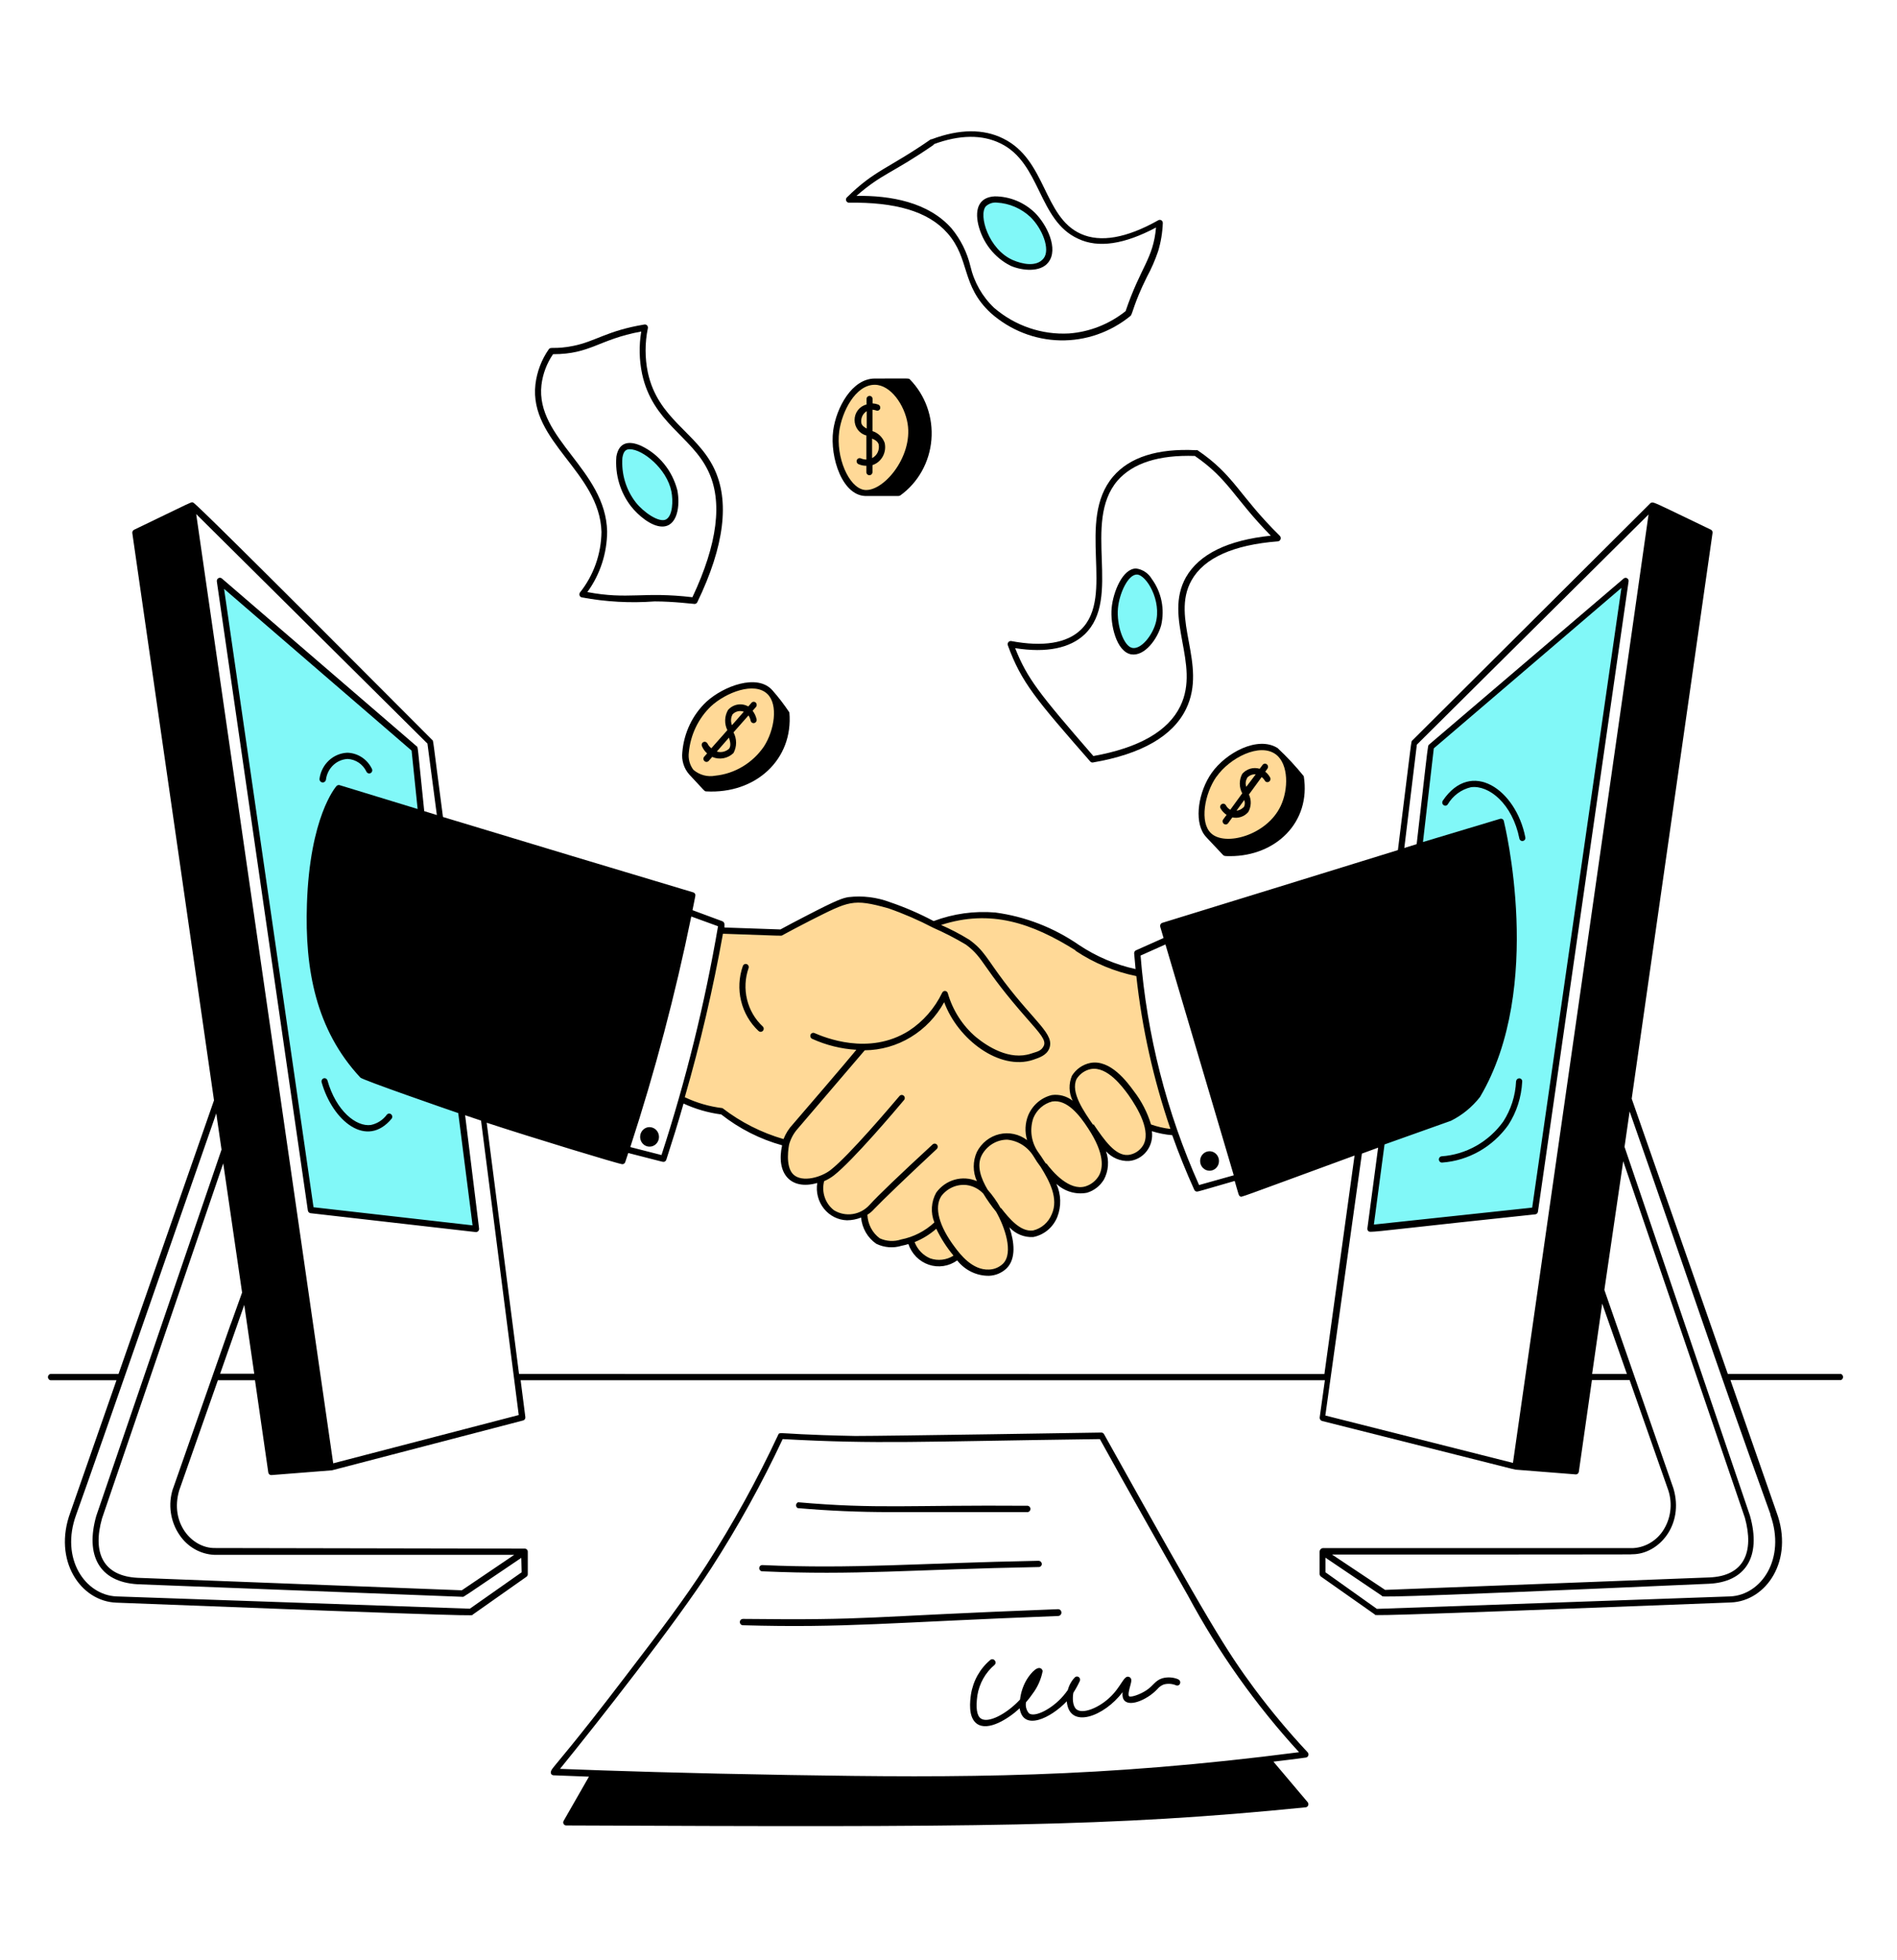 <svg width="153" height="158" viewBox="0 0 153 158" fill="none" xmlns="http://www.w3.org/2000/svg">
<path d="M110.527 99.041L123.797 97.612L131.108 46.799L115.414 60.231C110.801 97.306 111.759 89.77 110.527 99.041Z" fill="#81F8F8"/>
<path d="M38.396 99.08L25.073 97.558L17.754 46.831L33.433 60.364C37.826 94.575 36.754 86.324 38.396 99.08Z" fill="#81F8F8"/>
<path d="M50.366 36.076C51.27 35.503 53.93 37.285 54.386 39.578C54.553 40.362 54.523 41.721 53.831 42.097C53.14 42.474 51.741 41.493 51.095 40.661C49.872 39.114 49.568 36.587 50.366 36.076Z" fill="#81F8F8"/>
<path d="M79.314 16.459C79.968 15.674 82.073 16.145 83.281 17.323C84.277 18.288 85.06 20.11 84.361 20.989C83.791 21.719 82.423 21.562 81.587 21.193C79.611 20.329 78.554 17.393 79.314 16.459Z" fill="#81F8F8"/>
<path d="M91.284 52.506C92.136 52.648 93.116 51.447 93.42 50.332C93.944 48.417 92.66 46.077 91.649 46.077C90.798 46.077 90.046 47.734 89.924 49.037C89.802 50.34 90.312 52.349 91.284 52.506Z" fill="#81F8F8"/>
<path d="M70.559 30.77C72.026 30.77 73.196 32.591 73.447 34.098C73.895 36.901 71.365 40.009 69.647 39.719C68.218 39.475 67.177 36.877 67.458 34.75C67.678 33.046 68.879 30.746 70.559 30.77Z" fill="#FFD997"/>
<path d="M55.754 62.201C54.759 61.102 55.564 58.276 57.183 56.753C58.513 55.521 60.945 54.657 62.078 55.78C63.21 56.902 62.67 59.014 61.819 60.325C60.36 62.586 56.871 63.441 55.754 62.201Z" fill="#FFD997"/>
<path d="M97.501 67.366C96.467 66.377 96.87 63.952 97.911 62.468C99.112 60.765 101.673 59.563 103.057 60.631C104.212 61.526 104.174 63.7 103.497 65.106C102.335 67.523 98.8 68.599 97.501 67.366Z" fill="#FFD997"/>
<path d="M58.11 74.95C57.35 79.29 56.264 84.087 55.07 88.609C56.106 89.144 57.225 89.486 58.376 89.621C59.871 90.798 61.579 91.652 63.4 92.133C63.164 92.541 63.069 93.019 63.129 93.49C63.189 93.96 63.401 94.397 63.73 94.728C64.059 95.059 64.487 95.266 64.944 95.315C65.402 95.364 65.862 95.252 66.25 94.998C66.113 95.471 66.116 95.975 66.261 96.446C66.405 96.916 66.683 97.331 67.058 97.636C67.434 97.941 67.89 98.122 68.366 98.156C68.843 98.189 69.319 98.074 69.731 97.824C69.715 98.283 69.823 98.737 70.042 99.135C70.261 99.534 70.584 99.863 70.972 100.084C71.362 100.305 71.802 100.411 72.246 100.389C72.689 100.367 73.118 100.218 73.485 99.96C73.584 100.358 73.778 100.725 74.051 101.026C74.323 101.326 74.665 101.551 75.043 101.68C75.422 101.808 75.826 101.836 76.218 101.76C76.61 101.684 76.977 101.508 77.285 101.247C78.456 102.534 79.968 102.872 80.743 102.299C81.518 101.726 81.503 100.47 81.503 100.101C81.51 99.506 81.391 98.916 81.153 98.374C81.436 98.762 81.82 99.058 82.261 99.228C82.701 99.398 83.179 99.434 83.639 99.332C85.052 98.947 85.987 96.796 84.976 94.975C85.858 95.862 87.446 96.199 88.381 95.501C88.807 95.123 89.102 94.612 89.22 94.044C89.338 93.477 89.273 92.886 89.035 92.361C89.409 92.837 89.945 93.148 90.534 93.231C91.122 93.314 91.719 93.163 92.204 92.808C92.426 92.548 92.588 92.239 92.677 91.904C92.767 91.57 92.782 91.218 92.721 90.877C93.404 91.068 94.104 91.183 94.811 91.222C93.284 87.099 92.287 82.787 91.847 78.396C86.96 77.14 86.162 75.483 82.833 74.376C81.639 73.922 80.374 73.696 79.102 73.709C77.827 73.743 76.571 74.028 75.4 74.549C74.06 73.858 72.67 73.276 71.243 72.806C70.533 72.528 69.774 72.411 69.016 72.461C68.342 72.572 67.689 72.789 67.078 73.105C65.635 73.665 64.243 74.358 62.921 75.177L58.11 74.95Z" fill="#FFD997"/>
<path d="M52.395 90.869C52.208 90.868 52.028 90.938 51.888 91.065C51.747 91.192 51.657 91.369 51.635 91.56C51.616 91.716 51.642 91.874 51.711 92.014C51.779 92.154 51.887 92.269 52.019 92.346C52.152 92.422 52.304 92.455 52.455 92.442C52.607 92.428 52.751 92.368 52.868 92.269C52.986 92.17 53.073 92.037 53.117 91.886C53.16 91.736 53.16 91.576 53.114 91.426C53.069 91.276 52.982 91.144 52.863 91.046C52.744 90.948 52.6 90.889 52.448 90.877L52.395 90.869Z" fill="black"/>
<path d="M97.554 94.386C97.705 94.386 97.852 94.34 97.977 94.254C98.102 94.168 98.199 94.045 98.257 93.902C98.314 93.758 98.329 93.6 98.3 93.448C98.27 93.296 98.198 93.156 98.092 93.046C97.986 92.936 97.85 92.862 97.703 92.831C97.555 92.801 97.403 92.817 97.264 92.876C97.125 92.935 97.006 93.036 96.922 93.165C96.839 93.294 96.794 93.446 96.794 93.601C96.794 93.809 96.874 94.009 97.017 94.156C97.16 94.303 97.353 94.386 97.554 94.386Z" fill="black"/>
<path d="M48.511 42.882C48.488 44.666 47.877 46.388 46.779 47.765C46.753 47.799 46.737 47.84 46.731 47.883C46.725 47.926 46.73 47.969 46.745 48.01C46.761 48.05 46.786 48.085 46.818 48.113C46.851 48.14 46.889 48.158 46.931 48.165C48.866 48.525 50.837 48.633 52.798 48.487C54.318 48.487 55.906 48.691 56.02 48.691C56.066 48.691 56.111 48.677 56.15 48.652C56.188 48.627 56.22 48.592 56.241 48.55C58.429 44.021 58.878 40.37 57.571 37.717C56.15 34.82 53.064 33.792 52.251 30.032C52.008 28.857 52.008 27.643 52.251 26.468C52.26 26.428 52.259 26.386 52.249 26.346C52.239 26.307 52.22 26.27 52.193 26.24C52.166 26.209 52.132 26.187 52.094 26.173C52.057 26.159 52.017 26.156 51.977 26.162C48.937 26.664 48.04 27.528 46.224 27.889C44.704 28.187 44.43 27.928 44.263 28.156C43.678 28.991 43.307 29.966 43.184 30.99C42.66 35.613 48.367 38.055 48.511 42.882ZM43.67 31.037C43.779 30.143 44.1 29.29 44.605 28.556C47.645 28.556 48.276 27.363 51.719 26.727C51.529 27.859 51.552 29.019 51.787 30.142C52.631 34.067 55.77 35.158 57.107 37.945C58.316 40.417 57.867 43.864 55.846 48.15C51.833 47.679 50.708 48.362 47.371 47.734C48.398 46.326 48.958 44.614 48.968 42.851C48.853 37.866 43.184 35.37 43.67 31.037Z" fill="black"/>
<path d="M68.454 16.341C72.17 16.287 74.846 17.017 76.403 18.783C78.258 20.871 77.49 22.998 79.907 25.235C81.468 26.618 83.446 27.398 85.502 27.441C87.558 27.484 89.564 26.787 91.178 25.471C91.345 25.337 91.429 24.482 92.5 22.331C92.86 21.669 93.162 20.975 93.405 20.259C93.629 19.521 93.757 18.755 93.785 17.982C93.786 17.938 93.775 17.895 93.755 17.856C93.735 17.818 93.705 17.785 93.669 17.762C93.633 17.739 93.592 17.727 93.549 17.725C93.507 17.724 93.465 17.734 93.427 17.754C90.859 19.199 88.761 19.568 87.173 18.853C84.133 17.488 84.399 12.88 80.91 11.168C79.337 10.383 77.391 10.383 75.134 11.231H75.073C71.6 13.641 70.567 13.68 68.279 15.941C68.253 15.977 68.237 16.019 68.232 16.064C68.228 16.108 68.235 16.154 68.252 16.194C68.27 16.235 68.298 16.27 68.334 16.296C68.369 16.322 68.411 16.338 68.454 16.341ZM75.294 11.631C77.414 10.846 79.223 10.846 80.675 11.553C83.958 13.123 83.715 17.778 86.952 19.246C88.594 20.031 90.707 19.686 93.237 18.343C93.01 20.887 92.006 21.483 90.783 25.086C89.466 26.135 87.881 26.76 86.223 26.884C84.032 27.006 81.878 26.271 80.188 24.827C79.235 23.929 78.565 22.756 78.266 21.46C77.996 20.336 77.475 19.293 76.746 18.414C74.876 16.294 71.828 15.753 69.077 15.792C71.159 13.971 71.95 13.994 75.324 11.663L75.294 11.631Z" fill="black"/>
<path d="M89.779 38.416C86.739 41.987 89.985 48.071 87.173 50.772C86.048 51.855 84.133 52.169 81.556 51.682C81.514 51.676 81.471 51.681 81.431 51.697C81.391 51.713 81.356 51.739 81.329 51.772C81.301 51.806 81.282 51.847 81.275 51.89C81.266 51.933 81.269 51.978 81.283 52.02C82.385 55.034 83.563 56.392 87.933 61.393C87.96 61.424 87.994 61.448 88.033 61.462C88.071 61.476 88.113 61.479 88.153 61.471C92.075 60.796 94.598 59.344 95.662 57.154C97.41 53.543 94.37 49.869 96.103 46.784C97.113 44.986 99.462 43.926 103.072 43.644C103.119 43.639 103.163 43.62 103.2 43.59C103.238 43.56 103.266 43.519 103.282 43.473C103.297 43.427 103.3 43.378 103.29 43.33C103.28 43.283 103.257 43.239 103.224 43.204C99.895 39.923 99.576 38.329 96.581 36.296C96.539 36.285 96.495 36.285 96.452 36.296C93.359 36.139 91.109 36.861 89.779 38.416ZM96.369 36.759C99.105 38.643 99.492 40.119 102.494 43.188C99.021 43.55 96.726 44.672 95.654 46.533C93.8 49.83 96.855 53.519 95.198 56.926C94.225 58.944 91.862 60.294 88.183 60.953C83.791 55.89 82.863 54.728 81.875 52.255C84.421 52.656 86.306 52.255 87.484 51.141C90.524 48.22 87.241 42.137 90.129 38.753C91.368 37.332 93.465 36.665 96.369 36.759Z" fill="black"/>
<path d="M53.414 42.451C54.645 42.451 54.873 40.755 54.63 39.523C54.428 38.741 54.062 38.015 53.558 37.396C53.053 36.777 52.423 36.281 51.711 35.943C50.678 35.48 49.902 35.684 49.712 36.814C49.596 38.259 50.02 39.695 50.898 40.826C51.453 41.532 52.517 42.451 53.414 42.451ZM50.199 36.901C50.29 36.335 50.51 36.218 50.792 36.218C51.833 36.218 53.786 37.788 54.151 39.625C54.295 40.355 54.265 41.579 53.718 41.877C53.17 42.176 51.901 41.297 51.278 40.504C50.488 39.488 50.102 38.2 50.199 36.901Z" fill="black"/>
<path d="M81.51 21.428C82.43 21.829 83.919 21.978 84.55 21.154C85.401 20.078 84.436 18.1 83.448 17.134C82.573 16.299 81.425 15.834 80.234 15.831C78.972 15.894 78.615 16.82 78.896 18.084C79.067 18.806 79.389 19.48 79.841 20.058C80.293 20.636 80.863 21.104 81.51 21.428ZM79.511 16.632C79.632 16.522 79.773 16.439 79.926 16.387C80.079 16.336 80.241 16.318 80.401 16.334C81.408 16.39 82.366 16.803 83.114 17.503C84.056 18.422 84.74 20.11 84.17 20.832C83.6 21.554 82.422 21.287 81.685 20.965C79.732 20.11 78.903 17.346 79.511 16.632Z" fill="black"/>
<path d="M91.246 52.758C92.318 52.922 93.351 51.525 93.655 50.403C93.802 49.762 93.81 49.095 93.679 48.45C93.547 47.806 93.28 47.199 92.895 46.674C92.759 46.444 92.574 46.249 92.354 46.103C92.134 45.958 91.885 45.865 91.626 45.834C90.547 45.834 89.779 47.718 89.658 49.021C89.536 50.324 90.03 52.553 91.246 52.758ZM90.167 49.044C90.281 47.812 90.988 46.321 91.687 46.321C92.447 46.321 93.724 48.432 93.207 50.246C92.926 51.242 92.044 52.357 91.337 52.239C90.63 52.122 90.045 50.403 90.167 49.044Z" fill="black"/>
<path d="M73.394 30.597C73.287 30.479 73.394 30.518 70.559 30.518C68.712 30.518 67.45 32.873 67.2 34.71C66.911 36.877 67.96 40.111 69.958 39.986H72.474C72.525 39.983 72.575 39.967 72.618 39.938C73.328 39.426 73.92 38.759 74.352 37.984C74.785 37.209 75.047 36.346 75.121 35.455C75.195 34.564 75.079 33.667 74.78 32.828C74.482 31.988 74.008 31.227 73.394 30.597ZM67.686 34.781C67.899 33.211 68.986 31.021 70.551 31.021C71.836 31.021 72.96 32.654 73.204 34.161C73.644 36.885 71.159 39.75 69.67 39.491C68.431 39.255 67.412 36.853 67.686 34.781Z" fill="black"/>
<path d="M63.666 57.436C63.25 56.81 62.793 56.215 62.298 55.654C61.089 54.281 58.368 55.309 56.978 56.573C55.855 57.629 55.16 59.084 55.032 60.647C54.995 60.969 55.025 61.295 55.121 61.604C55.217 61.913 55.376 62.197 55.587 62.437L56.704 63.638C56.864 63.803 56.879 63.795 56.947 63.803C60.945 64.03 64 61.228 63.666 57.436ZM55.556 60.67C55.688 59.243 56.324 57.916 57.342 56.942C58.536 55.835 60.854 54.924 61.902 55.96C62.784 56.824 62.457 58.881 61.614 60.184C61.16 60.844 60.575 61.396 59.897 61.802C59.219 62.209 58.464 62.46 57.684 62.539C57.376 62.597 57.059 62.585 56.756 62.504C56.453 62.422 56.171 62.273 55.929 62.068C55.779 61.873 55.669 61.648 55.605 61.408C55.541 61.168 55.524 60.917 55.556 60.67Z" fill="black"/>
<path d="M105.154 62.578C104.503 61.771 103.797 61.013 103.041 60.309C101.445 59.304 98.869 60.686 97.721 62.319C96.688 63.787 96.277 66.11 97.129 67.296C97.235 67.445 97.25 67.453 98.648 68.936C98.732 69.023 98.831 69.023 99.226 69.023C102.874 69.023 105.747 66.314 105.154 62.578ZM98.117 62.617C99.18 61.102 101.62 59.838 102.92 60.835C103.938 61.62 103.93 63.653 103.284 64.996C102.16 67.351 98.808 68.253 97.676 67.178C96.741 66.314 97.144 63.999 98.109 62.617H98.117Z" fill="black"/>
<path d="M69.875 35.111V37.05C69.724 37.048 69.574 37.016 69.434 36.956C69.374 36.929 69.306 36.928 69.245 36.953C69.183 36.978 69.134 37.027 69.108 37.089C69.095 37.119 69.088 37.152 69.088 37.185C69.088 37.218 69.094 37.251 69.106 37.282C69.118 37.312 69.136 37.34 69.158 37.364C69.181 37.387 69.207 37.406 69.237 37.419C69.438 37.509 69.656 37.554 69.875 37.552V38.054C69.874 38.088 69.88 38.122 69.891 38.153C69.903 38.184 69.921 38.213 69.944 38.237C69.966 38.261 69.993 38.281 70.023 38.294C70.053 38.307 70.086 38.313 70.118 38.313C70.184 38.314 70.246 38.287 70.293 38.24C70.34 38.194 70.367 38.13 70.369 38.062V37.497C70.722 37.381 71.019 37.131 71.201 36.797C71.383 36.464 71.436 36.072 71.35 35.7C71.267 35.476 71.135 35.274 70.965 35.111C70.795 34.948 70.591 34.827 70.369 34.758V33.031C70.47 33.038 70.57 33.06 70.666 33.093C70.695 33.106 70.728 33.112 70.76 33.112C70.792 33.112 70.824 33.105 70.854 33.092C70.884 33.079 70.91 33.059 70.933 33.035C70.955 33.011 70.973 32.983 70.985 32.952C71.006 32.889 71.003 32.821 70.978 32.76C70.953 32.699 70.906 32.65 70.848 32.622C70.697 32.565 70.538 32.531 70.377 32.52V32.167C70.377 32.1 70.351 32.036 70.305 31.989C70.26 31.942 70.198 31.916 70.134 31.916C70.004 31.916 69.89 32.026 69.89 32.167V32.614C69.616 32.678 69.371 32.837 69.195 33.064C69.02 33.29 68.924 33.572 68.924 33.863C68.924 34.153 69.02 34.435 69.195 34.662C69.371 34.888 69.616 35.047 69.89 35.111H69.875ZM70.871 35.841C70.91 36.058 70.88 36.282 70.784 36.48C70.688 36.677 70.531 36.836 70.339 36.932V35.362C70.612 35.472 70.818 35.621 70.871 35.841ZM69.906 33.148V34.553C69.685 34.436 69.518 34.31 69.472 34.114C69.44 33.926 69.464 33.733 69.541 33.56C69.619 33.388 69.746 33.244 69.906 33.148Z" fill="black"/>
<path d="M57.031 60.741L56.811 60.992C56.786 61.015 56.767 61.043 56.753 61.074C56.74 61.105 56.733 61.139 56.733 61.173C56.733 61.207 56.74 61.24 56.753 61.272C56.767 61.303 56.786 61.331 56.811 61.353C56.856 61.4 56.918 61.426 56.982 61.426C57.046 61.426 57.107 61.4 57.153 61.353L57.442 61.024C57.727 61.149 58.041 61.186 58.346 61.13C58.651 61.075 58.933 60.928 59.159 60.71C59.296 60.455 59.368 60.169 59.368 59.877C59.368 59.586 59.296 59.3 59.159 59.045L60.368 57.679C60.451 57.808 60.511 57.952 60.542 58.103C60.55 58.136 60.563 58.167 60.582 58.194C60.601 58.221 60.624 58.245 60.652 58.262C60.68 58.28 60.711 58.291 60.743 58.297C60.775 58.302 60.807 58.3 60.839 58.292C60.902 58.275 60.956 58.234 60.99 58.177C61.024 58.12 61.035 58.051 61.021 57.986C60.964 57.737 60.855 57.504 60.702 57.303L60.96 57.012C61.006 56.964 61.031 56.899 61.031 56.832C61.031 56.764 61.006 56.7 60.96 56.651C60.915 56.605 60.853 56.579 60.789 56.579C60.725 56.579 60.664 56.605 60.618 56.651L60.352 56.957C60.089 56.808 59.784 56.755 59.488 56.806C59.191 56.857 58.92 57.01 58.718 57.24C58.576 57.484 58.497 57.761 58.488 58.045C58.478 58.33 58.539 58.612 58.665 58.865L57.373 60.325C57.239 60.221 57.13 60.087 57.054 59.932C57.021 59.875 56.968 59.833 56.906 59.814C56.844 59.795 56.778 59.801 56.72 59.83C56.663 59.864 56.621 59.918 56.603 59.983C56.584 60.047 56.591 60.116 56.621 60.176C56.717 60.392 56.857 60.585 57.031 60.741ZM58.794 60.372C58.661 60.489 58.502 60.569 58.331 60.608C58.16 60.646 57.982 60.641 57.814 60.592L58.794 59.469C58.916 59.838 58.962 60.168 58.794 60.372ZM59.068 57.609C59.182 57.481 59.331 57.392 59.494 57.351C59.658 57.31 59.83 57.321 59.988 57.381L59.038 58.465C58.98 58.328 58.954 58.181 58.961 58.032C58.967 57.884 59.007 57.739 59.076 57.609H59.068Z" fill="black"/>
<path d="M102.046 62.217L102.22 61.974C102.26 61.92 102.277 61.853 102.268 61.787C102.26 61.721 102.226 61.661 102.175 61.62C102.123 61.58 102.058 61.562 101.994 61.571C101.93 61.58 101.872 61.614 101.833 61.667L101.597 61.981C101.349 61.905 101.086 61.903 100.837 61.975C100.588 62.048 100.364 62.191 100.191 62.39C100.062 62.63 99.994 62.9 99.994 63.175C99.994 63.449 100.062 63.719 100.191 63.96L99.226 65.286C99.075 65.201 98.951 65.073 98.869 64.917C98.852 64.889 98.831 64.864 98.805 64.844C98.779 64.825 98.75 64.81 98.719 64.802C98.688 64.794 98.656 64.793 98.624 64.798C98.592 64.803 98.562 64.814 98.534 64.831C98.506 64.847 98.481 64.869 98.462 64.895C98.442 64.922 98.427 64.952 98.419 64.984C98.41 65.016 98.408 65.05 98.412 65.083C98.416 65.116 98.427 65.148 98.443 65.176C98.562 65.387 98.729 65.565 98.93 65.695L98.633 66.095C98.606 66.149 98.599 66.211 98.613 66.271C98.626 66.33 98.659 66.383 98.706 66.419C98.754 66.456 98.812 66.474 98.871 66.471C98.93 66.467 98.985 66.443 99.028 66.401L99.393 65.899C99.625 65.951 99.866 65.938 100.092 65.862C100.318 65.787 100.52 65.65 100.678 65.467C100.798 65.254 100.866 65.014 100.876 64.767C100.885 64.521 100.835 64.276 100.731 64.054L101.757 62.649C101.86 62.728 101.948 62.826 102.015 62.939C102.031 62.968 102.053 62.992 102.079 63.012C102.105 63.032 102.135 63.046 102.166 63.053C102.197 63.06 102.23 63.061 102.261 63.055C102.293 63.049 102.323 63.036 102.35 63.018C102.377 63.001 102.401 62.978 102.42 62.952C102.439 62.925 102.453 62.895 102.461 62.863C102.469 62.831 102.47 62.797 102.465 62.765C102.461 62.732 102.45 62.7 102.433 62.672C102.337 62.494 102.204 62.339 102.046 62.217ZM100.571 62.719C100.66 62.619 100.77 62.541 100.892 62.49C101.015 62.44 101.147 62.419 101.278 62.429L100.518 63.434C100.475 63.317 100.459 63.191 100.472 63.067C100.485 62.943 100.527 62.824 100.594 62.719H100.571ZM100.298 65.074C100.149 65.239 99.945 65.34 99.728 65.357L100.351 64.501C100.39 64.6 100.406 64.707 100.396 64.814C100.387 64.921 100.353 65.023 100.298 65.114V65.074Z" fill="black"/>
<path d="M102.707 142.028C103.581 141.926 104.447 141.816 105.321 141.698C105.366 141.692 105.409 141.674 105.444 141.644C105.479 141.615 105.505 141.576 105.52 141.532C105.535 141.488 105.538 141.441 105.529 141.395C105.519 141.35 105.497 141.308 105.466 141.274C103.954 139.659 102.531 137.958 101.202 136.18C98.884 133.04 97.668 131.093 89.042 115.62C89.02 115.582 88.989 115.551 88.952 115.529C88.914 115.507 88.872 115.495 88.829 115.495C88.829 115.495 71.79 115.77 68.978 115.77C64.851 115.691 63.521 115.55 63.058 115.542C62.807 115.542 62.807 115.581 62.761 115.683C61.065 119.314 59.13 122.821 56.97 126.179C55.07 129.107 53.413 131.273 50.404 135.206C46.33 140.544 44.962 142.051 44.559 142.585C44.286 142.946 44.483 143.119 44.643 143.127L47.501 143.237L45.464 146.793C45.44 146.83 45.427 146.873 45.425 146.918C45.424 146.963 45.434 147.007 45.455 147.046C45.477 147.085 45.508 147.117 45.545 147.138C45.583 147.16 45.626 147.171 45.669 147.17C78.889 147.311 89.513 147.295 105.306 145.709C105.351 145.705 105.393 145.688 105.429 145.66C105.465 145.632 105.493 145.595 105.509 145.552C105.526 145.509 105.531 145.462 105.523 145.416C105.515 145.371 105.495 145.328 105.466 145.293L102.707 142.028ZM57.373 126.414C59.519 123.09 61.441 119.617 63.126 116.021C70.848 116.445 74.017 116.217 88.708 116.021C90.988 120.142 93.389 124.389 95.806 128.628C98.268 133.214 101.282 137.46 104.774 141.266C88.761 143.339 77.635 143.339 63.643 143.103C55.526 142.97 49.203 142.766 45.167 142.609C48.253 138.809 54.462 130.92 57.373 126.414Z" fill="black"/>
<path d="M64.335 121.586C66.88 121.806 69.328 121.908 71.782 121.908H82.901C82.959 121.898 83.012 121.866 83.05 121.82C83.088 121.773 83.109 121.714 83.109 121.653C83.109 121.592 83.088 121.533 83.05 121.487C83.012 121.44 82.959 121.409 82.901 121.398C73.264 121.327 70.741 121.673 64.373 121.115C64.327 121.132 64.287 121.162 64.257 121.201C64.228 121.241 64.21 121.288 64.206 121.338C64.202 121.388 64.212 121.438 64.235 121.482C64.257 121.526 64.292 121.562 64.335 121.586Z" fill="black"/>
<path d="M61.454 126.681C69.054 127.019 73.462 126.532 83.791 126.336C83.823 126.335 83.854 126.327 83.883 126.314C83.912 126.3 83.939 126.281 83.96 126.257C83.982 126.233 83.999 126.204 84.011 126.173C84.022 126.142 84.027 126.11 84.026 126.077C84.019 126.012 83.99 125.952 83.944 125.907C83.898 125.863 83.838 125.837 83.775 125.833C73.941 126.022 68.857 126.508 61.477 126.179C61.413 126.179 61.351 126.205 61.305 126.252C61.26 126.299 61.234 126.363 61.234 126.43C61.234 126.496 61.26 126.56 61.305 126.607C61.351 126.655 61.413 126.681 61.477 126.681H61.454Z" fill="black"/>
<path d="M85.333 129.735C69.274 130.347 70.528 130.637 59.919 130.52C59.855 130.52 59.793 130.545 59.747 130.59C59.7 130.635 59.672 130.697 59.668 130.763C59.668 130.831 59.693 130.897 59.738 130.946C59.783 130.996 59.845 131.026 59.911 131.03C68.112 131.265 71.79 130.802 85.348 130.284C85.419 130.282 85.486 130.251 85.534 130.198C85.583 130.145 85.609 130.075 85.607 130.002C85.605 129.929 85.575 129.86 85.523 129.81C85.472 129.76 85.404 129.733 85.333 129.735Z" fill="black"/>
<path d="M95.046 135.395C94.632 135.217 94.172 135.187 93.739 135.308C93.177 135.481 93.04 135.881 92.485 136.258C91.93 136.635 91.178 136.863 91.064 136.753C90.95 136.643 91.102 136.117 91.155 135.921C91.246 135.583 91.322 135.324 91.087 135.206C90.638 134.986 90.463 135.991 89.46 136.894C88.617 137.679 87.325 138.228 86.815 137.805C86.489 137.53 86.496 136.839 86.572 136.47C86.769 136.164 86.944 135.844 87.097 135.512C87.116 135.459 87.118 135.4 87.102 135.345C87.086 135.291 87.052 135.243 87.007 135.21C86.962 135.177 86.908 135.16 86.852 135.162C86.797 135.164 86.744 135.185 86.701 135.222C86.424 135.506 86.225 135.861 86.124 136.25C86.008 136.417 85.884 136.576 85.751 136.729C84.87 137.757 83.471 138.487 82.993 138.134C82.889 138.014 82.813 137.871 82.771 137.716C82.729 137.561 82.721 137.398 82.749 137.239C82.939 137.027 83.114 136.801 83.274 136.564C83.683 136.027 83.964 135.397 84.094 134.727C84.081 134.65 84.04 134.58 83.981 134.531C83.6 134.256 82.97 135.112 82.742 135.528C82.49 135.988 82.33 136.495 82.27 137.02C81.176 138.197 79.679 138.966 79.101 138.542C78.782 138.315 78.691 137.687 78.828 136.69C78.986 135.717 79.483 134.837 80.226 134.217C80.271 134.17 80.296 134.107 80.296 134.04C80.296 133.974 80.271 133.911 80.226 133.864C80.184 133.811 80.124 133.778 80.059 133.77C79.994 133.763 79.928 133.782 79.876 133.825C79.041 134.523 78.484 135.515 78.311 136.611C78.243 137.114 78.06 138.44 78.782 138.966C79.694 139.626 81.366 138.542 82.24 137.726C82.521 139.602 84.763 138.511 86.04 137.161C86.23 139.461 89.08 138.378 90.539 136.423C90.403 137.671 91.717 137.412 92.751 136.69C92.961 136.542 93.157 136.374 93.336 136.187C93.478 136.013 93.661 135.881 93.868 135.803C94.196 135.716 94.543 135.741 94.856 135.873C94.886 135.886 94.918 135.892 94.95 135.892C94.983 135.891 95.014 135.884 95.044 135.871C95.074 135.858 95.1 135.839 95.123 135.815C95.146 135.791 95.163 135.763 95.175 135.732C95.187 135.701 95.193 135.668 95.193 135.635C95.192 135.602 95.186 135.569 95.173 135.538C95.16 135.507 95.142 135.48 95.119 135.456C95.096 135.433 95.069 135.415 95.038 135.402L95.046 135.395Z" fill="black"/>
<path d="M61.173 83.114C61.22 83.16 61.282 83.187 61.348 83.187C61.413 83.187 61.476 83.16 61.523 83.114C61.546 83.091 61.564 83.063 61.577 83.033C61.59 83.003 61.596 82.97 61.596 82.937C61.596 82.904 61.59 82.871 61.577 82.841C61.564 82.81 61.546 82.783 61.523 82.76C60.899 82.182 60.457 81.425 60.253 80.586C60.048 79.747 60.091 78.864 60.375 78.05C60.385 78.019 60.39 77.986 60.388 77.952C60.386 77.919 60.377 77.887 60.363 77.857C60.349 77.827 60.33 77.8 60.306 77.778C60.281 77.756 60.253 77.739 60.223 77.728C60.192 77.718 60.16 77.713 60.128 77.715C60.096 77.717 60.065 77.726 60.036 77.74C60.007 77.755 59.981 77.775 59.959 77.8C59.938 77.825 59.922 77.854 59.911 77.885C59.596 78.788 59.547 79.767 59.772 80.698C59.996 81.629 60.484 82.47 61.173 83.114Z" fill="black"/>
<path d="M26.289 62.853C26.346 62.408 26.552 61.997 26.871 61.693C27.19 61.389 27.603 61.21 28.037 61.188C28.357 61.203 28.666 61.306 28.934 61.487C29.201 61.668 29.417 61.92 29.557 62.217C29.586 62.277 29.638 62.323 29.7 62.344C29.762 62.366 29.829 62.361 29.888 62.331C29.946 62.3 29.991 62.248 30.011 62.183C30.032 62.119 30.027 62.05 29.998 61.989C29.813 61.606 29.531 61.283 29.181 61.053C28.832 60.824 28.428 60.697 28.014 60.686C27.463 60.708 26.937 60.929 26.527 61.31C26.117 61.692 25.85 62.21 25.772 62.774C25.762 62.845 25.78 62.917 25.821 62.974C25.863 63.032 25.924 63.07 25.993 63.08C26.061 63.091 26.131 63.073 26.187 63.03C26.242 62.987 26.279 62.923 26.289 62.853Z" fill="black"/>
<path d="M31.601 90.171C31.633 90.118 31.645 90.055 31.636 89.994C31.626 89.932 31.595 89.876 31.549 89.836C31.503 89.796 31.445 89.775 31.384 89.776C31.324 89.777 31.266 89.8 31.221 89.841C30.903 90.283 30.437 90.588 29.914 90.697C28.736 90.862 27.11 89.574 26.411 87.109C26.402 87.077 26.387 87.047 26.366 87.022C26.346 86.996 26.322 86.974 26.293 86.958C26.265 86.942 26.234 86.932 26.202 86.928C26.17 86.924 26.138 86.927 26.107 86.937C26.076 86.946 26.047 86.961 26.022 86.982C25.997 87.003 25.976 87.029 25.96 87.058C25.945 87.087 25.935 87.119 25.931 87.152C25.928 87.185 25.93 87.219 25.939 87.251C26.829 90.383 29.58 92.636 31.601 90.171Z" fill="black"/>
<path d="M116.767 64.847C116.974 64.498 117.246 64.195 117.569 63.958C117.892 63.721 118.257 63.553 118.644 63.465C120.088 63.277 121.98 64.799 122.543 67.602C122.549 67.635 122.562 67.665 122.58 67.693C122.598 67.721 122.621 67.744 122.648 67.762C122.674 67.781 122.705 67.793 122.736 67.799C122.768 67.805 122.8 67.805 122.832 67.798C122.864 67.793 122.894 67.78 122.921 67.762C122.949 67.744 122.972 67.72 122.99 67.692C123.008 67.664 123.02 67.632 123.025 67.599C123.031 67.566 123.029 67.532 123.022 67.5C122.262 63.653 118.667 61.149 116.364 64.556C116.346 64.584 116.333 64.615 116.326 64.648C116.32 64.681 116.32 64.715 116.326 64.748C116.332 64.781 116.345 64.812 116.363 64.84C116.382 64.868 116.405 64.891 116.432 64.909C116.458 64.929 116.487 64.942 116.518 64.95C116.549 64.957 116.581 64.957 116.613 64.952C116.644 64.946 116.674 64.933 116.7 64.915C116.727 64.897 116.749 64.874 116.767 64.847Z" fill="black"/>
<path d="M116.326 93.727C117.372 93.65 118.389 93.339 119.307 92.818C120.225 92.296 121.023 91.575 121.646 90.704C122.322 89.662 122.711 88.449 122.771 87.195C122.773 87.162 122.769 87.129 122.758 87.097C122.747 87.066 122.73 87.037 122.708 87.013C122.686 86.989 122.659 86.969 122.629 86.956C122.6 86.943 122.568 86.936 122.535 86.936C122.472 86.936 122.41 86.96 122.363 87.003C122.315 87.047 122.285 87.107 122.277 87.172C122.225 88.332 121.867 89.456 121.243 90.422C120.659 91.232 119.911 91.903 119.052 92.386C118.192 92.87 117.242 93.156 116.265 93.224C116.201 93.233 116.142 93.267 116.102 93.32C116.063 93.373 116.045 93.44 116.053 93.507C116.061 93.573 116.094 93.634 116.145 93.675C116.197 93.716 116.262 93.735 116.326 93.727Z" fill="black"/>
<path d="M148.474 110.769H139.354L131.602 88.577L138.123 42.969C138.131 42.915 138.122 42.86 138.098 42.812C138.073 42.764 138.034 42.725 137.986 42.702C134.855 41.203 133.829 40.684 133.426 40.543C133.221 40.472 133.198 40.543 133.137 40.543L113.902 59.705C113.803 59.799 113.902 59.281 112.746 68.536C106.666 70.412 98.641 72.901 93.746 74.4C93.683 74.42 93.63 74.465 93.599 74.525C93.567 74.586 93.56 74.656 93.579 74.722L93.845 75.625L91.626 76.614C91.578 76.634 91.538 76.669 91.51 76.714C91.483 76.759 91.47 76.812 91.474 76.865L91.588 78.129C89.966 77.775 88.421 77.118 87.028 76.19C85.002 74.789 82.69 73.891 80.272 73.568C78.586 73.426 76.891 73.662 75.301 74.259C74.176 73.66 73.007 73.153 71.805 72.744C70.727 72.336 69.572 72.193 68.431 72.328C67.967 72.406 67.526 72.54 65.163 73.764C64.251 74.235 63.483 74.636 62.944 74.934L58.429 74.777C58.425 74.704 58.425 74.63 58.429 74.557C58.437 74.498 58.425 74.439 58.396 74.388C58.367 74.336 58.323 74.297 58.27 74.275L55.853 73.38C55.936 72.995 56.005 72.595 56.081 72.234C56.094 72.171 56.084 72.106 56.051 72.051C56.018 71.997 55.966 71.958 55.906 71.943C52.82 71.025 39.589 67.045 35.728 65.867C34.869 59.359 34.968 59.736 34.854 59.65C18.643 43.377 16.112 40.959 15.687 40.598C15.55 40.472 15.504 40.48 15.375 40.527C15.048 40.653 14.106 41.132 10.815 42.71C10.767 42.733 10.727 42.771 10.701 42.819C10.675 42.867 10.664 42.922 10.671 42.977L17.26 88.711L9.561 110.769H4.074C4.016 110.78 3.963 110.811 3.925 110.858C3.887 110.904 3.867 110.963 3.867 111.024C3.867 111.085 3.887 111.144 3.925 111.191C3.963 111.237 4.016 111.269 4.074 111.279H9.394L5.678 121.924C4.241 125.802 6.506 129.115 9.394 129.209C40.083 130.402 38.008 130.245 38.114 130.182L42.462 127.121C42.495 127.097 42.522 127.066 42.541 127.029C42.559 126.992 42.569 126.95 42.568 126.909V125.103C42.568 125.037 42.542 124.973 42.497 124.926C42.451 124.879 42.389 124.852 42.325 124.852L17.298 124.805C15.482 124.805 13.688 122.795 14.448 120.173L17.572 111.279H20.566L21.638 118.713C21.647 118.773 21.676 118.827 21.721 118.866C21.766 118.905 21.822 118.926 21.881 118.925L26.768 118.541L42.188 114.521C42.247 114.507 42.299 114.469 42.333 114.417C42.366 114.365 42.38 114.301 42.37 114.239L41.99 111.279H106.856L106.438 114.278C106.433 114.341 106.449 114.404 106.483 114.455C106.518 114.507 106.57 114.544 106.628 114.561C121.722 118.352 122.155 118.486 122.239 118.486L127.103 118.87C127.16 118.869 127.215 118.847 127.258 118.809C127.301 118.77 127.329 118.717 127.338 118.658L128.395 111.264H131.435L134.551 120.142C134.735 120.697 134.789 121.289 134.707 121.869C134.625 122.449 134.41 123.001 134.08 123.478C133.802 123.874 133.441 124.2 133.023 124.431C132.606 124.663 132.144 124.793 131.67 124.813H106.674C106.609 124.822 106.549 124.854 106.504 124.905C106.46 124.955 106.434 125.02 106.431 125.088V126.893C106.432 126.934 106.442 126.975 106.461 127.012C106.479 127.048 106.505 127.08 106.537 127.105L110.892 130.167C110.991 130.237 108.969 130.386 139.605 129.193C142.462 129.083 144.72 125.786 143.283 121.916L139.567 111.264H148.474C148.525 111.247 148.57 111.214 148.601 111.17C148.633 111.125 148.65 111.072 148.65 111.016C148.65 110.961 148.633 110.907 148.601 110.863C148.57 110.818 148.525 110.786 148.474 110.769ZM117.025 90.359C117.933 89.907 118.732 89.252 119.366 88.444C124.61 79.597 121.319 66.323 121.289 66.189C121.281 66.156 121.267 66.126 121.247 66.099C121.227 66.072 121.202 66.05 121.174 66.034C121.145 66.017 121.113 66.008 121.081 66.005C121.048 66.002 121.016 66.006 120.985 66.016L114.768 67.885L115.642 60.333L130.774 47.396L123.576 97.361L110.808 98.727L111.667 92.267L117.025 90.359ZM93.997 76.143L99.507 94.755L96.71 95.54C94.096 89.707 92.498 83.444 91.991 77.038L93.997 76.143ZM86.747 76.653C88.241 77.648 89.904 78.341 91.649 78.694C92.109 82.897 93.032 87.032 94.4 91.019C93.867 90.956 93.342 90.835 92.834 90.657C92.537 89.682 92.068 88.772 91.451 87.973C90.934 87.266 89.566 85.39 87.94 85.696C87.639 85.756 87.352 85.878 87.097 86.054C86.843 86.231 86.625 86.459 86.458 86.725C86.322 87.044 86.256 87.391 86.265 87.74C86.274 88.088 86.358 88.431 86.511 88.742C86.031 88.367 85.428 88.204 84.832 88.287C84.414 88.386 84.025 88.585 83.695 88.867C83.366 89.149 83.104 89.507 82.932 89.912C82.672 90.549 82.64 91.261 82.84 91.921C82.523 91.68 82.159 91.511 81.773 91.428C81.388 91.345 80.989 91.348 80.605 91.438C80.22 91.529 79.859 91.703 79.546 91.95C79.233 92.198 78.975 92.512 78.79 92.871C78.622 93.24 78.535 93.642 78.535 94.049C78.535 94.456 78.622 94.858 78.79 95.226C78.222 94.983 77.593 94.941 77 95.108C76.407 95.274 75.885 95.638 75.514 96.145C75.309 96.507 75.189 96.913 75.163 97.331C75.136 97.749 75.204 98.168 75.362 98.555C74.606 99.257 73.678 99.732 72.679 99.928C72.112 100.117 71.498 100.083 70.954 99.834C70.659 99.617 70.415 99.333 70.243 99.004C70.07 98.674 69.973 98.309 69.958 97.934C70.162 97.809 70.346 97.653 70.506 97.471C71.266 96.686 72.892 95.116 75.56 92.628C75.605 92.581 75.63 92.517 75.63 92.451C75.63 92.385 75.605 92.322 75.56 92.275C75.513 92.228 75.45 92.201 75.385 92.201C75.32 92.201 75.257 92.228 75.21 92.275C72.535 94.74 70.87 96.333 70.126 97.149C69.767 97.543 69.291 97.8 68.773 97.878C68.256 97.956 67.728 97.852 67.276 97.581C66.927 97.319 66.663 96.953 66.519 96.533C66.375 96.112 66.358 95.657 66.47 95.226C66.754 95.104 67.022 94.945 67.268 94.755C68.788 93.562 72.231 89.504 72.9 88.703C72.923 88.68 72.941 88.653 72.954 88.622C72.967 88.592 72.973 88.559 72.973 88.526C72.973 88.493 72.967 88.46 72.954 88.43C72.941 88.4 72.923 88.372 72.9 88.35C72.854 88.303 72.793 88.277 72.729 88.277C72.665 88.277 72.603 88.303 72.558 88.35C71.889 89.135 68.476 93.169 66.994 94.323C66.234 94.92 64.714 95.352 64 94.7C63.286 94.049 63.628 92.345 63.65 92.251C63.785 91.783 64.021 91.353 64.342 90.995C65.011 90.21 68.841 85.736 69.746 84.676C71.049 84.665 72.326 84.301 73.45 83.62C74.575 82.94 75.506 81.967 76.152 80.798C77.254 83.804 80.621 86.34 83.319 85.445C83.828 85.272 84.406 85.084 84.626 84.534C85.082 83.388 83.486 82.439 81.009 79.173C79.565 77.265 79.39 76.645 78.182 75.766C77.449 75.315 76.687 74.916 75.902 74.573C79.899 73.278 83.243 74.424 86.747 76.622V76.653ZM75.917 96.435C76.156 96.118 76.469 95.87 76.826 95.713C77.184 95.557 77.575 95.497 77.961 95.54C78.472 95.607 78.946 95.85 79.306 96.231C79.617 96.742 79.963 97.23 80.34 97.691C81.039 98.916 81.761 100.996 80.902 101.875C80.594 102.172 80.191 102.342 79.77 102.354C78.425 102.417 77.444 101.129 77.011 100.548C75.727 98.845 75.332 97.346 75.917 96.435ZM76.905 101.231C76.626 101.409 76.312 101.52 75.986 101.558C75.66 101.596 75.331 101.56 75.02 101.451C74.736 101.331 74.479 101.153 74.264 100.928C74.048 100.702 73.879 100.435 73.766 100.14C74.403 99.886 74.994 99.522 75.514 99.065C75.888 99.844 76.355 100.572 76.905 101.231ZM80.705 97.401C80.408 96.868 80.057 96.371 79.656 95.917C79.132 95.038 78.736 93.986 79.185 93.13C79.387 92.753 79.684 92.439 80.043 92.22C80.402 92 80.812 91.884 81.229 91.882C81.662 91.921 82.08 92.064 82.451 92.298C82.821 92.532 83.134 92.852 83.365 93.232C83.538 93.527 83.728 93.81 83.935 94.08C84.649 95.226 85.394 96.624 84.832 97.887C84.698 98.216 84.491 98.508 84.227 98.737C83.962 98.967 83.648 99.127 83.312 99.206C82.286 99.324 81.396 98.233 80.743 97.401H80.705ZM84.353 93.813C84.292 93.735 84.049 93.326 83.775 92.95C83.483 92.555 83.29 92.092 83.214 91.601C83.139 91.111 83.183 90.608 83.342 90.139C83.478 89.81 83.685 89.518 83.949 89.287C84.213 89.055 84.526 88.89 84.862 88.805C86.063 88.609 87.081 89.92 87.758 90.964C89.118 93.028 88.974 94.198 88.616 94.81C88.367 95.216 87.984 95.514 87.537 95.65C86.238 96.027 84.908 94.488 84.391 93.79L84.353 93.813ZM88.153 90.673C87.461 89.66 86.298 88.051 86.838 86.976C87.1 86.57 87.507 86.287 87.97 86.191C89.3 85.94 90.539 87.627 91.01 88.271C91.77 89.347 92.888 91.246 92.173 92.377C92.04 92.582 91.865 92.754 91.66 92.882C91.455 93.009 91.225 93.089 90.988 93.115C89.954 93.201 89.065 91.913 88.206 90.65L88.153 90.673ZM58.308 75.279C63.293 75.452 62.997 75.46 63.08 75.413C63.628 75.115 64.41 74.698 65.36 74.212C68.492 72.642 68.758 72.422 71.653 73.231C72.894 73.664 74.103 74.189 75.271 74.8C76.176 75.196 77.057 75.65 77.908 76.159C79.428 77.289 79.139 77.933 82.871 82.164C83.904 83.341 84.391 83.875 84.186 84.315C83.98 84.754 83.623 84.786 83.16 84.943C81.419 85.524 79.633 84.362 78.721 83.616C77.636 82.695 76.842 81.459 76.441 80.068C76.427 80.02 76.399 79.978 76.361 79.947C76.324 79.916 76.278 79.897 76.23 79.893C76.182 79.889 76.133 79.899 76.091 79.924C76.049 79.948 76.015 79.984 75.993 80.029C75.386 81.29 74.456 82.355 73.302 83.106C70.065 85.147 66.462 83.616 65.702 83.294C65.674 83.279 65.642 83.271 65.61 83.269C65.578 83.267 65.546 83.272 65.515 83.282C65.485 83.293 65.457 83.311 65.433 83.333C65.409 83.355 65.389 83.382 65.376 83.412C65.35 83.474 65.348 83.543 65.37 83.606C65.393 83.669 65.439 83.721 65.497 83.749C66.627 84.263 67.837 84.563 69.069 84.636C68.309 85.571 64.616 89.873 63.954 90.634C63.628 90.979 63.369 91.387 63.194 91.835C61.419 91.322 59.749 90.476 58.27 89.339C57.218 89.213 56.192 88.917 55.23 88.46C56.484 84.126 57.511 79.727 58.308 75.279ZM55.754 73.89L57.912 74.675C56.841 80.933 55.317 87.1 53.352 93.122L50.837 92.479C52.825 86.387 54.467 80.18 55.754 73.89ZM36.959 89.739L38.114 98.79L25.286 97.33L18.073 47.475L33.197 60.514L33.684 65.224L27.391 63.3C27.347 63.288 27.3 63.288 27.256 63.301C27.212 63.313 27.172 63.337 27.14 63.371C27.056 63.473 24.989 65.852 24.754 72.893C24.579 78.137 25.468 83.019 29.063 86.874C29.215 87.062 36.055 89.433 36.959 89.739ZM42.074 126.76L37.894 129.696L9.394 128.706C6.886 128.597 4.834 125.676 6.149 122.105C7.752 117.661 15.884 94.221 17.442 89.763L17.868 92.683L7.76 122.23C6.878 125.37 7.973 127.537 11.096 127.725L37.316 128.738C37.423 128.738 37.035 128.981 42.044 125.598L42.074 126.76ZM13.954 120.001C13.745 120.631 13.686 121.303 13.782 121.961C13.877 122.62 14.124 123.245 14.501 123.784C14.82 124.25 15.238 124.634 15.723 124.906C16.207 125.178 16.747 125.332 17.298 125.354H41.474L37.248 128.212L11.119 127.207C8.307 127.074 7.441 125.182 8.231 122.411L18.005 93.79L19.525 104.207C16.774 111.955 21.812 97.597 13.954 120.016V120.001ZM17.754 110.753L19.7 105.204L20.505 110.753H17.754ZM26.874 117.975L15.824 41.446L34.474 59.948L35.234 65.71L34.216 65.396C33.646 59.901 33.722 60.262 33.608 60.168L17.891 46.635C17.852 46.603 17.805 46.585 17.755 46.581C17.706 46.577 17.657 46.589 17.613 46.614C17.57 46.639 17.535 46.677 17.513 46.722C17.491 46.768 17.482 46.819 17.488 46.87L24.83 97.597C24.839 97.651 24.864 97.701 24.903 97.739C24.941 97.777 24.99 97.801 25.042 97.809L38.373 99.332C38.41 99.334 38.447 99.329 38.481 99.315C38.516 99.301 38.547 99.279 38.572 99.251C38.598 99.224 38.617 99.19 38.628 99.154C38.64 99.118 38.643 99.079 38.639 99.041L37.514 89.912L38.798 90.344L41.838 114.082L26.874 117.975ZM41.861 110.769L39.254 90.516C42.834 91.694 49.948 93.86 50.191 93.86C50.242 93.861 50.291 93.845 50.333 93.816C50.376 93.786 50.408 93.744 50.426 93.695L50.67 92.957C53.383 93.648 53.428 93.672 53.504 93.672C53.556 93.673 53.607 93.657 53.65 93.626C53.692 93.594 53.724 93.55 53.74 93.499C54.226 92 54.698 90.493 55.131 88.97C56.096 89.416 57.121 89.713 58.171 89.849C59.636 91 61.303 91.845 63.08 92.337C62.579 94.598 63.757 95.988 65.915 95.375C65.856 95.74 65.874 96.113 65.967 96.47C66.059 96.827 66.225 97.159 66.453 97.444C66.68 97.729 66.965 97.96 67.286 98.122C67.608 98.284 67.959 98.372 68.317 98.382C68.704 98.379 69.087 98.304 69.449 98.162C69.489 98.586 69.619 98.995 69.83 99.361C70.042 99.726 70.33 100.038 70.673 100.274C71.317 100.589 72.051 100.645 72.732 100.431C72.912 100.397 73.09 100.353 73.264 100.297C73.397 100.688 73.615 101.042 73.901 101.331C74.188 101.62 74.535 101.837 74.916 101.965C75.297 102.093 75.702 102.128 76.098 102.067C76.495 102.007 76.872 101.852 77.201 101.616C77.51 102.009 77.901 102.324 78.344 102.539C78.788 102.754 79.273 102.862 79.762 102.856C80.301 102.84 80.815 102.62 81.206 102.236C81.966 101.451 81.807 100.109 81.412 98.947C81.658 99.214 81.957 99.423 82.289 99.558C82.621 99.694 82.978 99.753 83.334 99.732C83.761 99.649 84.16 99.459 84.499 99.178C84.837 98.897 85.102 98.535 85.272 98.123C85.442 97.695 85.522 97.234 85.509 96.772C85.496 96.31 85.389 95.856 85.196 95.438C85.528 95.747 85.924 95.973 86.353 96.098C86.783 96.224 87.235 96.245 87.674 96.16C88.238 95.991 88.722 95.614 89.034 95.101C89.22 94.755 89.331 94.371 89.359 93.977C89.388 93.583 89.335 93.187 89.202 92.816C89.436 93.077 89.723 93.282 90.042 93.418C90.361 93.553 90.704 93.616 91.048 93.601C91.326 93.579 91.597 93.497 91.843 93.362C92.089 93.227 92.306 93.041 92.48 92.816C92.654 92.59 92.781 92.331 92.854 92.053C92.927 91.775 92.943 91.484 92.903 91.199C93.437 91.367 93.988 91.475 94.544 91.521C95.076 93.013 95.669 94.48 96.323 95.925C96.342 95.968 96.373 96.004 96.412 96.03C96.452 96.055 96.497 96.067 96.543 96.066C96.619 96.066 96.65 96.066 99.583 95.21C99.918 96.364 99.902 96.396 100.032 96.459C100.161 96.521 99.53 96.725 109.25 93.162L106.818 110.777L41.861 110.769ZM122.003 117.936L106.894 114.121L109.843 93.005L111.15 92.526L110.284 99.041C110.284 99.198 110.345 99.316 110.565 99.308C111.15 99.308 113.537 98.986 123.82 97.903C123.874 97.898 123.925 97.875 123.965 97.837C124.005 97.798 124.032 97.747 124.04 97.691L131.351 46.878C131.36 46.827 131.353 46.775 131.332 46.729C131.31 46.682 131.276 46.644 131.233 46.618C131.19 46.592 131.14 46.581 131.091 46.585C131.041 46.59 130.994 46.61 130.956 46.642L115.254 60.035C115.254 60.035 115.209 60.035 115.178 60.207C115.102 60.615 114.943 62.115 114.259 68.057L113.263 68.364L114.274 60.035L132.962 41.477C131.442 52.232 123.744 105.973 122.026 117.936H122.003ZM128.41 110.769L129.223 105.101L131.214 110.769H128.41ZM131.655 125.307C133.783 125.307 135.843 122.952 134.969 120.001L129.398 103.995L130.918 93.617L140.73 122.364C141.49 125.111 140.684 127.074 137.849 127.176L111.713 128.18L107.434 125.331C140.646 125.331 129.178 125.307 131.678 125.307H131.655ZM142.782 122.112C144.058 125.668 142.06 128.597 139.544 128.706L111.052 129.711L106.902 126.76V125.582L111.462 128.659C111.561 128.73 109.699 128.926 137.811 127.686C140.745 127.56 142.09 125.551 141.14 122.191L131.024 92.463L131.435 89.606C136.208 103.21 137.834 108.328 142.804 122.112H142.782Z" fill="black"/>
</svg>
